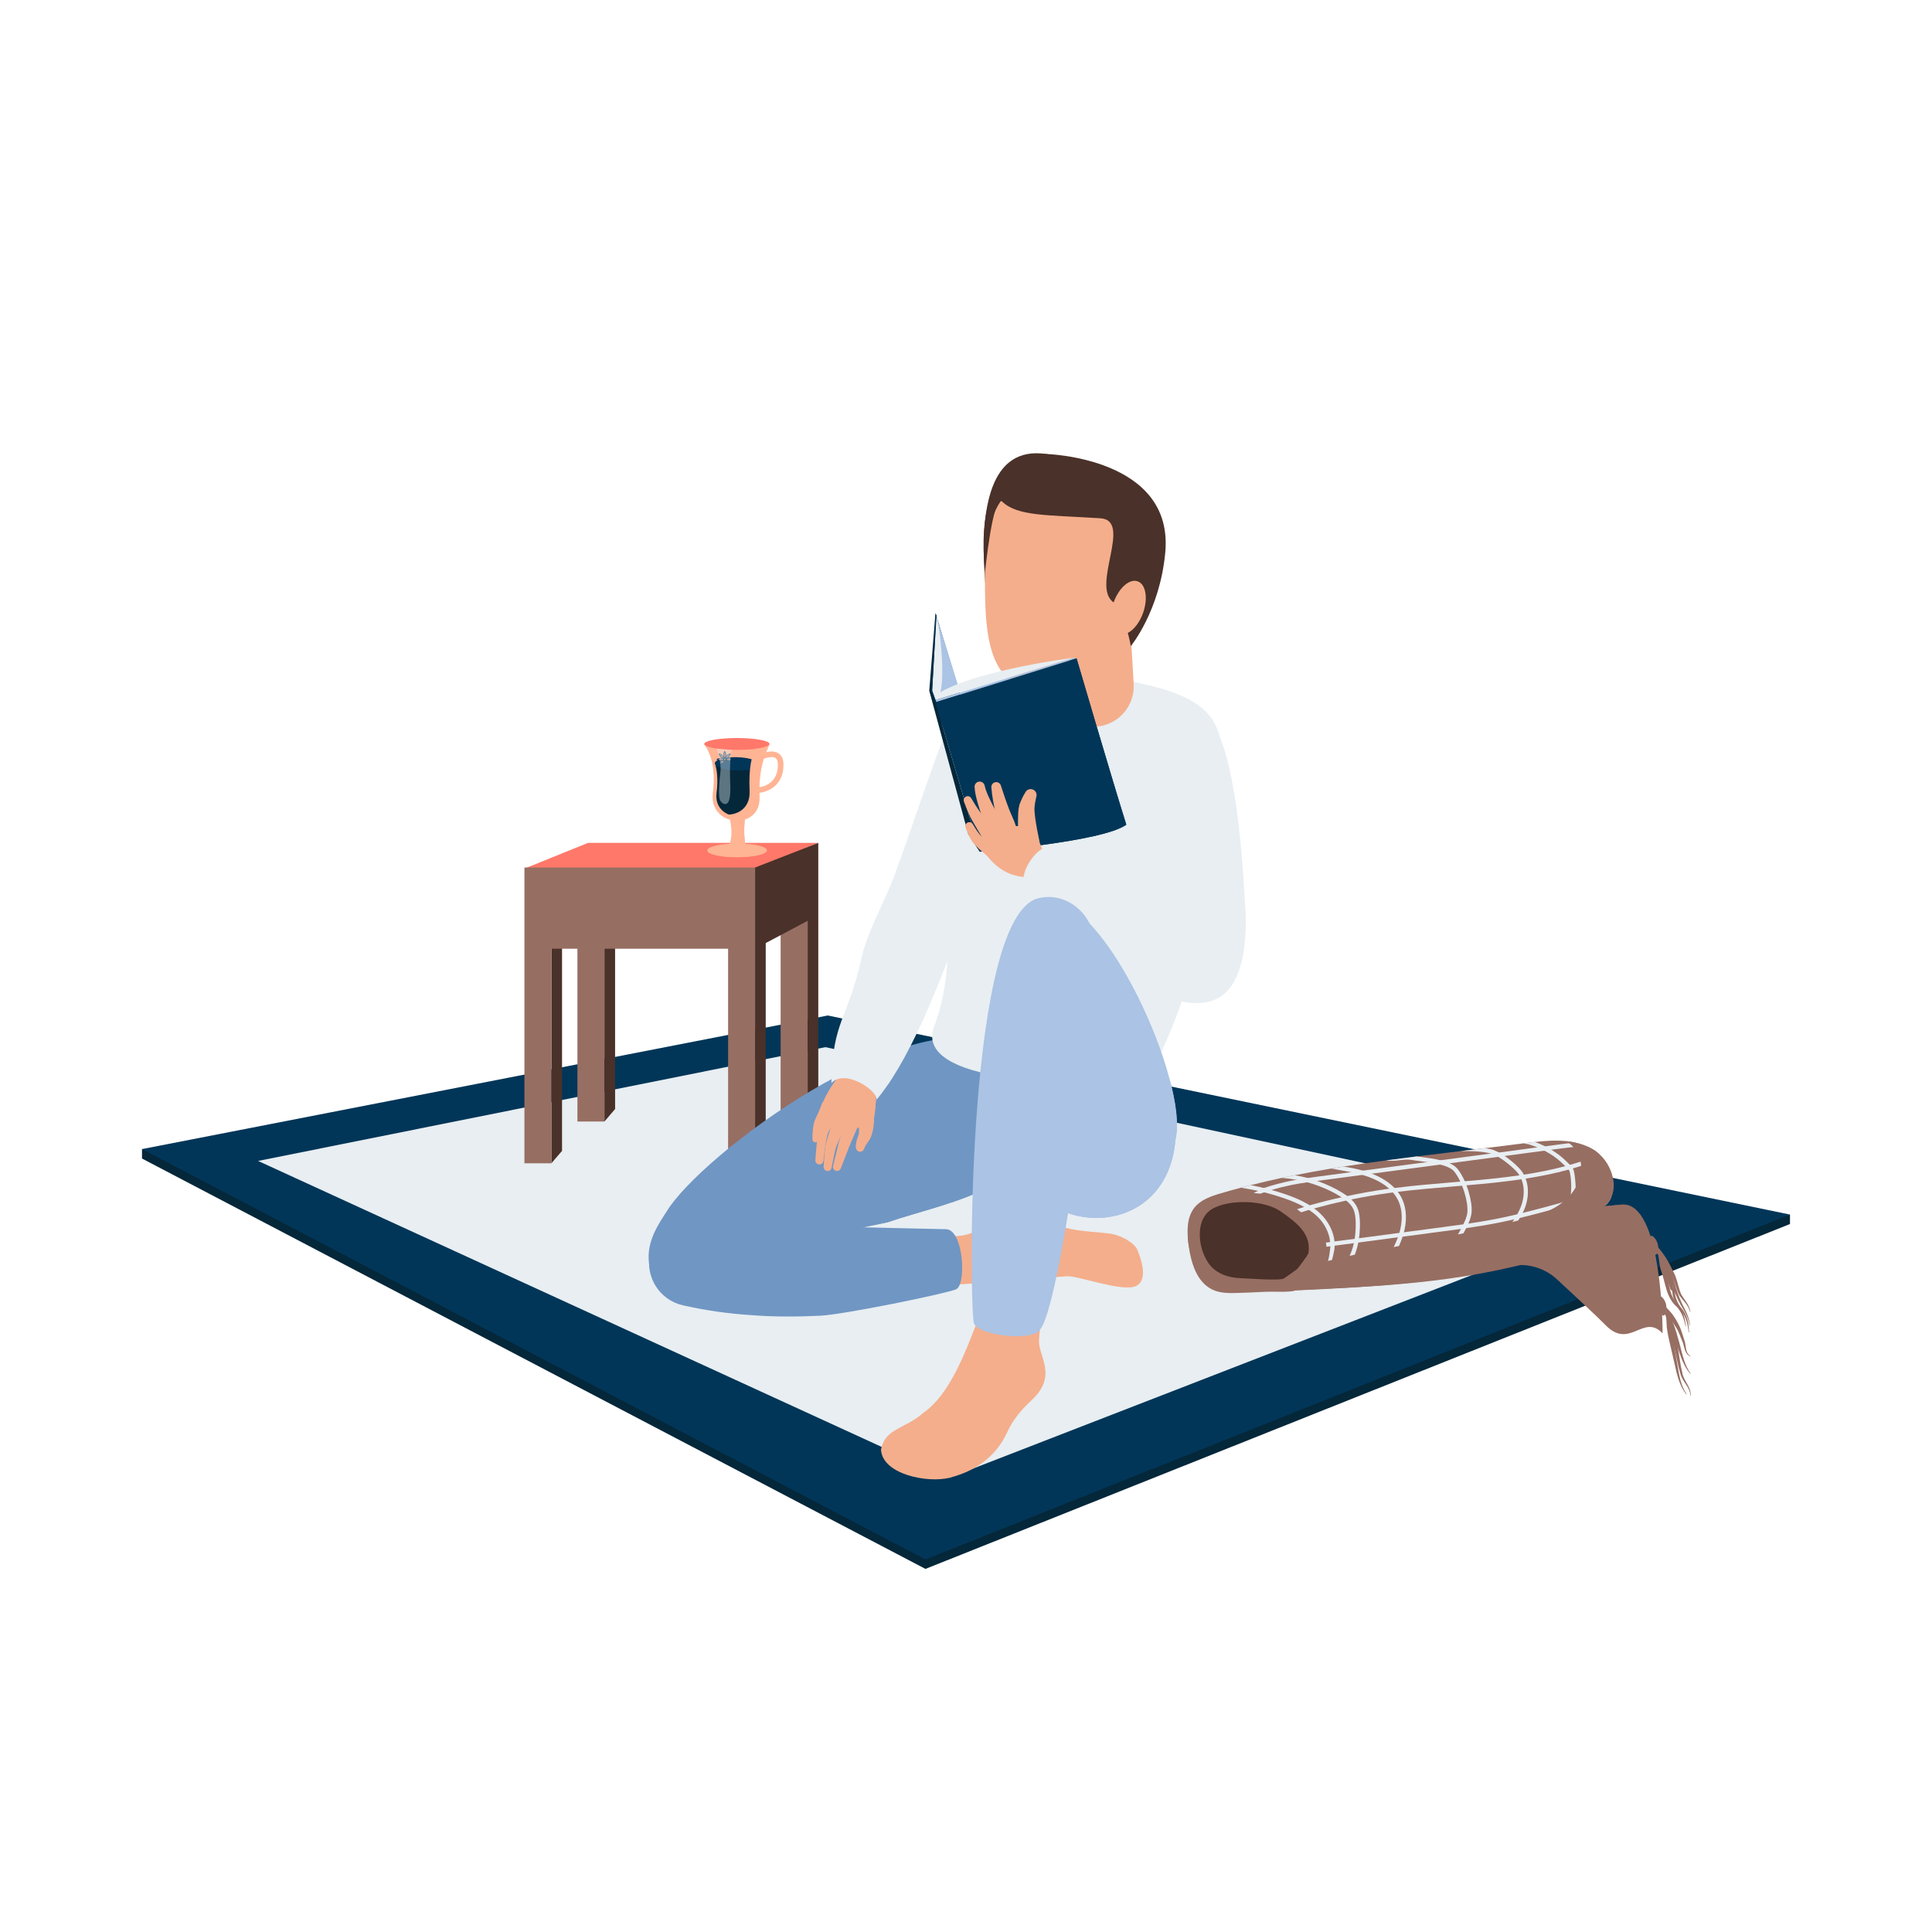 <?xml version="1.0" encoding="utf-8"?>
<!-- Generator: Adobe Illustrator 27.5.0, SVG Export Plug-In . SVG Version: 6.00 Build 0)  -->
<svg version="1.1" id="Layer_1" xmlns="http://www.w3.org/2000/svg" xmlns:xlink="http://www.w3.org/1999/xlink" x="0px" y="0px"
	 viewBox="0 0 450 450" style="enable-background:new 0 0 450 450;" xml:space="preserve">
<g>
	<g>
		<g>
			<polygon style="fill:#04273A;" points="411.997,284.08 192.803,238.727 38.918,268.706 33.076,267.643 33.076,269.844 
				215.556,365.428 416.923,285.099 416.923,282.898 			"/>
			<polygon style="fill:#013658;" points="33.076,267.644 192.802,236.527 416.924,282.899 215.556,363.227 			"/>
			<polygon style="fill:#E8EEF2;" points="60.114,270.405 192.26,243.905 377.122,283.681 221.064,344.217 			"/>
		</g>
		<g>
			<rect x="134.508" y="202.062" style="fill:#976E62;" width="6.277" height="59.151"/>
			<rect x="181.836" y="202.062" style="fill:#976E62;" width="6.276" height="59.151"/>
			<rect x="134.508" y="202.062" style="opacity:0.4;fill:#976E62;" width="6.277" height="59.151"/>
			<rect x="181.836" y="202.062" style="opacity:0.4;fill:#976E62;" width="6.276" height="59.151"/>
			<polygon style="fill:#4A3129;" points="130.91,268.059 128.426,270.953 128.426,206.148 130.91,206.148 			"/>
			<polygon style="fill:#4A3129;" points="143.268,258.32 140.785,261.213 140.785,206.148 143.268,206.148 			"/>
			<polygon style="fill:#FF786A;" points="122.15,202.314 136.957,196.326 190.595,196.326 176.087,202.314 			"/>
			<polygon style="fill:#4A3129;" points="175.868,202.062 175.868,206.148 175.868,220.976 175.868,270.953 178.351,268.059 
				178.351,219.658 188.112,214.479 188.112,261.213 190.595,258.474 190.595,213.162 190.595,201.783 190.595,196.326 			"/>
			<polygon style="fill:#976E62;" points="122.15,202.062 122.15,206.148 122.15,270.953 128.426,270.953 128.426,220.976 
				169.591,220.976 169.591,270.953 175.868,270.953 175.868,206.148 175.868,202.062 			"/>
		</g>
		<g>
			<g>
				<path style="fill:#F4AE8C;" d="M240.203,326.212c-2.28,2.106-4.291,4.506-5.58,7.33c-2.133,4.673-6.196,8.844-13.56,10.676
					c-4.908,1.221-15.453-0.714-15.865-6.541c0.97-5.092,5.616-4.797,9.894-8.629c5.958-4.134,9.602-13.469,13-22.51
					c1.499-3.99,13.78-14.273,16.513-12.559c1.012,0.635-2.217,10.348-2.598,18.181
					C241.819,316.029,246.514,320.382,240.203,326.212z"/>
				<path style="fill:#F4AE8C;" d="M264.947,291.195c-0.507-1.511-3.658-3.495-6.442-3.868c-4.791-0.643-9.816-0.326-15.108-3.241
					c-3.018-1.662-9.309-2.386-12.299,0.338c-1.878,1.711-5.316,3.309-7.716,3.437c1.023,2.824-1.134,9.602,2.707,11.134
					c3.833-0.338,9.126-0.761,22.367-1.726c2.586-0.189,12.693,3.651,15.985,2.333C266.774,298.667,266.673,295.414,264.947,291.195
					z"/>
				<path style="fill:#F4AE8C;" d="M211.466,300.046c-2.924,0-5.398-2.258-5.619-5.222c-0.233-3.105,2.097-5.814,5.205-6.044
					l16.557-1.235c3.131-0.247,5.814,2.1,6.044,5.205c0.233,3.105-2.097,5.814-5.205,6.044l-16.557,1.235
					C211.747,300.04,211.606,300.046,211.466,300.046z"/>
				<path style="fill:#7096C3;" d="M206.757,284.681c-15.436,3.535-29.03,4.268-37.566,11.582
					c-12.315,10.567-16.658,4.588-17.881-1.109c-0.056-0.301-0.113-0.583-0.132-0.884c-0.714-5.133,2.369-9.382,4.08-12.071
					c7.972-13.199,55.898-48.866,77.37-38.788c4.042,1.88,7.145,5.377,8.875,10.924C246.711,276.295,221.31,279.66,206.757,284.681z
					"/>
				<path style="fill:#7096C3;" d="M206.757,284.681c-15.436,3.535-43.312-0.487-43.312-0.487s4.103-1.558,22.026-0.512
					c33.999,1.985,41.491-27.853,45.458-29.188c4.042,1.88,8.844-5.706,10.574-0.159C246.711,276.295,221.31,279.66,206.757,284.681
					z"/>
				<path style="fill:#7096C3;" d="M190.766,285.609c4.821,0.157,29.665,0.7,29.665,0.7c4.007,0.255,4.745,13.005,2.217,14.013
					c-2.789,1.106-26.297,5.895-31.63,6.132c-5.331,0.256-10.689,0.287-16.032-0.134c-5.344-0.339-10.68-1.107-15.927-2.288
					c-5.439-1.224-8.856-6.626-7.632-12.066c1.084-4.817,5.445-8.048,10.206-7.874C161.633,284.093,185.946,285.452,190.766,285.609
					z"/>
				<g>
					<path style="fill:#F4AE8C;" d="M196.634,249.028c0,0-8.916,10.348-4.375,13.207c4.541,2.859,8.802-1.177,10.56,0.841
						c1.213-1.85,1.381-10.809,1.381-10.809L196.634,249.028z"/>
					<path style="fill:#F4AE8C;" d="M194.123,258.583c-0.433,0.61-0.858,1.159-1.306,1.721l-0.68,0.826
						c-0.239,0.295-0.487,0.539-0.557,0.681c-0.498,0.957-0.846,2.433-1.014,3.624l-0.009,0.065
						c-0.051,0.363-0.386,0.615-0.749,0.564c-0.322-0.045-0.557-0.315-0.57-0.628c-0.033-0.785,0.011-1.462,0.079-2.189
						c0.081-0.724,0.16-1.423,0.44-2.24l0.912-2.002c0.261-0.613,0.521-1.253,0.736-1.853c0.289-0.807,1.177-1.226,1.984-0.937
						c0.806,0.289,1.226,1.177,0.937,1.983C194.278,258.332,194.201,258.472,194.123,258.583z"/>
					<path style="fill:#F4AE8C;" d="M194.606,260.605l-1.292,2.393l-0.322,0.596c-0.057,0.118-0.106,0.232-0.166,0.428
						c-0.11,0.36-0.207,0.771-0.29,1.188c-0.331,1.674-0.556,3.441-0.746,5.174c-0.049,0.517-0.508,0.897-1.025,0.848
						c-0.502-0.048-0.874-0.498-0.85-0.997c0.117-1.803,0.258-3.574,0.532-5.399c0.071-0.458,0.154-0.918,0.28-1.413
						c0.056-0.234,0.159-0.536,0.285-0.823l0.241-0.61l0.962-2.433l0.022-0.054c0.266-0.672,1.026-1.002,1.698-0.736
						c0.672,0.266,1.001,1.026,0.736,1.698C194.654,260.51,194.629,260.562,194.606,260.605z"/>
					<path style="fill:#F4AE8C;" d="M197.134,261.599l-2.251,5.204c-0.245,0.511-0.457,1.589-0.647,2.438l-0.539,2.73L193.692,272
						c-0.1,0.51-0.595,0.842-1.105,0.741c-0.473-0.093-0.792-0.526-0.756-0.995l0.217-2.832c0.122-0.991,0.104-1.793,0.471-3.053
						l1.594-5.343c0.254-0.851,1.154-1.351,2.005-1.098c0.851,0.254,1.335,1.15,1.081,2
						C197.182,261.479,197.158,261.544,197.134,261.599z"/>
					<path style="fill:#F4AE8C;" d="M200.138,261.633l-2.244,5.21l-2.052,5.292c-0.181,0.487-0.723,0.736-1.211,0.554
						c-0.448-0.166-0.691-0.651-0.587-1.105l1.355-5.575l1.559-5.525c0.254-0.901,1.191-1.425,2.092-1.171
						c0.901,0.254,1.425,1.191,1.171,2.092c-0.019,0.069-0.043,0.137-0.071,0.202L200.138,261.633z"/>
					<path style="fill:#F4AE8C;" d="M203.509,258.671c0.169,1.697,0.116,3.231-0.277,4.966c-0.103,0.428-0.239,0.868-0.444,1.319
						c-0.084,0.218-0.239,0.459-0.362,0.677l-0.305,0.413c-0.407,0.578-0.652,0.959-0.868,1.567
						c-0.176,0.507-0.729,0.775-1.235,0.599c-0.344-0.12-0.579-0.42-0.639-0.755c-0.145-0.857,0.152-1.864,0.4-2.581l0.199-0.556
						c0.016-0.117,0.054-0.192,0.064-0.327c0.037-0.236,0.055-0.512,0.05-0.805c-0.01-1.157-0.32-2.563-0.633-3.732l-0.012-0.045
						c-0.296-1.104,0.36-2.24,1.464-2.536c1.105-0.296,2.24,0.36,2.536,1.464C203.477,258.447,203.497,258.565,203.509,258.671z"/>
					<path style="fill:#F4AE8C;" d="M192.26,262.236c4.541,2.859,8.802-1.846,10.56,0.841c1.213-1.85,1.381-10.809,1.381-10.809
						L192.26,262.236z"/>
				</g>
				<path style="fill:#E8EEF2;" d="M226.255,196.18v0.075c-1.41,15.248-3.76,23.409-3.873,23.409
					c-1.974,4.118-7.991,22.148-16,33.561c-0.038,0.075-0.094,0.151-0.151,0.226c0,0.019-0.019,0.019-0.019,0.019
					c-0.658,0.94-1.335,1.824-2.012,2.651c-0.019-2.388-7.502-7.182-10.548-3.854c0.244-14.741,3.855-14.666,7.07-29.331
					c1.26-5.81,5.359-13.011,7.446-18.595c4.851-12.954,10.567-31.437,13.876-37.51C228.53,154.966,229.414,169.82,226.255,196.18z"
					/>
				<path style="fill:#E8EEF2;" d="M226.255,196.255c-1.41,15.248-3.76,23.409-3.873,23.409c-1.974,4.118-7.991,22.148-16,33.561
					c2.2-2.895,0.564-17.147,0.357-25.834c-0.207-8.705,13.161-23.051,13.161-23.051S223.622,197.853,226.255,196.255z"/>
				<path style="fill:#E8EEF2;" d="M284.992,181.984c-0.414,4.889-0.902,9.495-1.467,13.838c-3.365,26.21-9.42,43.019-16.395,55.804
					c-0.414,0.771-55.215,3.395-49.61-12.42c7.634-19.065-0.402-50.199,4.26-69.669c0.729-7.887,12.542-14.462,26.91-12.906
					C283.525,160.402,284.992,166.398,284.992,181.984z"/>
				<path style="fill:#E8EEF2;" d="M283.525,195.823c-3.365,26.21-9.42,43.019-16.395,55.804c-0.414,0.771-0.846,1.523-1.279,2.238
					c-1.617-2.651-20.87-34.182-24.931-36.984c-4.268-2.914-2.557-11.62-2.557-11.62l4.644-7.69c0,0,16.658,4.888,21.961,5.039
					c5.302,0.169,1.147-21.885,1.147-21.885S274.971,188.359,283.525,195.823z"/>
				<path style="fill:#4A3129;" d="M268.554,136.04c-6.442,13.522-4.226,5.252-17.499,3.748
					c-13.274-1.504-20.382,10.604-21.589-4.326c-1.41-17.445,1.319-31.607,14.16-29.722
					C263.019,108.587,277.501,117.258,268.554,136.04z"/>
				<path style="fill:#F4AE8C;" d="M262.968,140.494l1.086,18.813c0.3,5.192-3.666,9.644-8.858,9.944
					c-5.192,0.3-9.644-3.666-9.943-8.858c-0.021-0.363-0.02-0.731,0-1.085l1.086-18.813c0.265-4.592,4.203-8.1,8.795-7.835
					C259.401,132.905,262.732,136.326,262.968,140.494z"/>
				<path style="fill:#F4AE8C;" d="M268.554,136.04c-1.125,11.637-10.177,25.607-22.718,25.609
					c-16.415,0.002-16.529-13.349-16.412-30.042c0.137-19.638,11.42-22.493,22.226-21.268
					C262.456,111.562,270.042,120.646,268.554,136.04z"/>
				<path style="fill:#4A3129;" d="M229.426,133.322c0,0,1.844-18.523,4.041-16.452c3.575,3.371,10.248,3.058,22.823,3.843
					c7.682,0.48-2.349,15.903,3.099,19.596c2.844,3.083,3.992,10.184,3.992,10.184s6.739-8.113,8.03-21.763
					c2.105-22.263-27.784-22.989-27.784-22.989S226.469,103.89,229.426,133.322z"/>
				<path style="fill:#F4AE8C;" d="M266.252,142.735c-1.196,3.381-3.701,5.58-5.597,4.91c-1.895-0.67-2.463-3.954-1.267-7.336
					c1.195-3.382,3.701-5.58,5.596-4.91C266.88,136.069,267.447,139.354,266.252,142.735z"/>
				<g>
					<polygon style="fill:#04273A;" points="217.889,163.584 216.443,160.879 225.519,194.282 228.185,198.384 					"/>
					<polygon style="fill:#04273A;" points="217.889,142.754 216.443,160.879 223.477,179.632 226.452,170.866 					"/>
					<polygon style="fill:#ABC3E4;" points="217.889,163.046 218.082,163.524 250.762,153.353 249.98,153.217 					"/>
					<path style="fill:#013658;" d="M262.336,192.081c-5.453,4.024-34.144,6.298-34.144,6.298l-0.996-3.384l-9.307-31.418
						l31.399-9.777l1.467-0.451C250.754,153.349,258.932,181.251,262.336,192.081z"/>
					<polygon style="fill:#ABC3E4;" points="218.082,143.387 223.313,160.175 219.057,161.193 					"/>
					<path style="fill:#E8EEF2;" d="M218.082,143.387l-0.964,17.492l0.772,2.167l32.09-9.83c0,0-21.487,2.686-30.923,7.976
						C220.185,156.402,218.749,145.112,218.082,143.387z"/>
					<path style="fill:#013658;" d="M217.983,163.649c-0.037,0-0.075-0.026-0.089-0.063l-0.974-2.712l1.031-17.611
						c0.003-0.049,0.046-0.089,0.095-0.089c0.049,0.009,0.098,0.046,0.095,0.101l-1.031,17.591l0.962,2.657
						c0.017,0.049-0.008,0.104-0.057,0.121C218.003,163.646,217.995,163.649,217.983,163.649z"/>
					<path style="fill:#013658;" d="M262.336,192.081c-5.453,4.024-34.144,6.298-34.144,6.298l-0.996-3.384
						c2.877-1.504,6.468-3.685,10.83-6.882c11.037-8.066,11.545-26.718,11.262-34.314l1.467-0.451
						C250.754,153.349,258.932,181.251,262.336,192.081z"/>
				</g>
				<g>
					<path style="fill:#F4AE8C;" d="M243.229,199.275c0,0-1.17-5.712-5.205-6.72c-4.035-1.008-11.262,2.688-8.153,6.72
						c3.109,4.032,6.614,5.084,10.238,5.062C243.734,204.316,243.229,199.275,243.229,199.275z"/>
					<path style="fill:#F4AE8C;" d="M237.312,196.597c-0.13-1.964-0.216-3.863-0.198-5.862c0.043-1.026-0.01-1.955,0.348-3.351
						c0.395-0.995,0.734-1.838,1.438-2.949c0.407-0.642,1.257-0.832,1.899-0.426c0.512,0.325,0.737,0.93,0.601,1.488l-0.079,0.321
						c-0.142,0.579-0.315,1.569-0.373,2.402c-0.024,0.458,0.05,1.438,0.17,2.29c0.242,1.769,0.598,3.621,0.982,5.395l0.004,0.018
						c0.283,1.309-0.549,2.599-1.858,2.882c-1.309,0.283-2.6-0.549-2.882-1.858C237.337,196.835,237.32,196.709,237.312,196.597z"/>
					<path style="fill:#F4AE8C;" d="M233.952,195.903c-0.083-0.122-0.177-0.304-0.219-0.399l-0.062-0.132l-0.101-0.221l-0.171-0.381
						l-0.263-0.737l-0.422-1.465c-0.199-0.984-0.486-1.846-0.765-2.968c-0.484-2.059-0.881-4.083-1.042-6.208
						c-0.047-0.625,0.421-1.169,1.046-1.217c0.533-0.04,1.009,0.295,1.165,0.783l0.007,0.024c0.604,1.878,1.25,3.8,1.959,5.635
						l1.201,2.818l0.494,1.45l0.201,0.719l0.072,0.343l0.027,0.139l0.006,0.046c-0.017-0.037-0.081-0.162-0.137-0.227
						c0.552,0.827,0.328,1.946-0.499,2.497C235.622,196.955,234.504,196.731,233.952,195.903z"/>
					<path style="fill:#F4AE8C;" d="M231.291,196.574l-1.357-3.25l-0.667-1.612c-0.138-0.31-0.182-0.469-0.264-0.726l-0.27-0.789
						c-0.369-1.072-0.729-2.165-1.046-3.286c-0.304-1.138-0.615-2.245-0.685-3.62c-0.034-0.654,0.47-1.212,1.124-1.245
						c0.588-0.03,1.099,0.375,1.219,0.933l0.022,0.104c0.184,0.847,0.612,1.868,1.055,2.826c0.454,0.973,0.955,1.938,1.476,2.911
						l0.398,0.745c0.132,0.259,0.302,0.614,0.436,0.792l0.857,1.366l1.692,2.707l0.039,0.062c0.666,1.065,0.342,2.469-0.724,3.135
						c-1.065,0.666-2.469,0.342-3.135-0.724C231.397,196.8,231.338,196.682,231.291,196.574z"/>
					<path style="fill:#F4AE8C;" d="M230.129,197.388l-3.017-5.117c-0.494-0.81-1.058-1.823-1.452-2.737
						c-0.419-0.938-0.789-1.862-1.141-2.823c-0.179-0.489,0.072-1.03,0.562-1.21c0.437-0.16,0.916,0.024,1.141,0.415
						c0.475,0.825,0.999,1.676,1.528,2.463c0.543,0.818,1.06,1.455,1.732,2.23l3.827,4.506c0.705,0.823,0.609,2.061-0.213,2.766
						c-0.823,0.705-2.061,0.609-2.766-0.213C230.258,197.584,230.185,197.479,230.129,197.388z"/>
					<path style="fill:#F4AE8C;" d="M230.353,199.659c-1.159-0.903-2.225-1.787-3.279-2.906c-0.262-0.289-0.52-0.579-0.781-0.983
						c-0.242-0.386-0.362-0.662-0.535-1.001c-0.319-0.655-0.599-1.294-0.866-1.991c-0.186-0.486,0.057-1.03,0.542-1.216
						c0.439-0.168,0.925,0.014,1.152,0.408l0.017,0.029c0.317,0.548,0.684,1.124,1.058,1.657c0.43,0.613,0.661,0.913,1.152,1.298
						c0.946,0.772,2.113,1.512,3.225,2.156l0.024,0.013c0.732,0.424,0.982,1.362,0.559,2.094c-0.424,0.732-1.362,0.983-2.094,0.559
						C230.469,199.742,230.406,199.699,230.353,199.659z"/>
				</g>
				<path style="fill:#E8EEF2;" d="M290.178,213.818c-0.526-8.335-1.528-35.648-7.712-45.466
					c-3.86-6.127-22.656,6.974-15.343,26.702c2.414,6.511,2.928,9.305,3.373,17.031c-4.882-1.799-19.95-14.38-27.492-14.51
					c-2.318,0.992-6.247,6.567-3.956,9.72c7.936,10.919,33.468,31.64,44.84,25.09C287.782,230.143,290.23,224.515,290.178,213.818z"
					/>
				<path style="fill:#ABC3E4;" d="M273.786,265.427c-2.181,26.511-38.394,22.525-37.491-1.523
					c0.583-9.908,1.354-19.516,0.809-29.857c-0.188-3.854-0.564-7.803-1.203-11.921c7.239-31.324,29.895,4.682,36.419,28.842
					C273.955,256.891,274.594,262.099,273.786,265.427z"/>
				<path style="fill:#ABC3E4;" d="M273.786,265.427c-2.181,26.511-38.394,22.525-37.491-1.523
					c0.583-9.908,1.354-19.516,0.809-29.857c9.363-5.866,17.975-11.262,17.975-11.262s0.763,40.565,5.697,42.887
					c10.509,4.945,12.973-8.168,11.545-14.703C273.955,256.891,274.594,262.099,273.786,265.427z"/>
				<path style="fill:#ABC3E4;" d="M255.066,219.818c0.232,23.805-8.436,85.439-12.868,89.897c-1.443,2.8-14.995,1.447-15.418-1.791
					c-1.136-8.702-1.459-94.325,14.982-98.693C248.342,207.611,254.56,212.713,255.066,219.818z"/>
			</g>
		</g>
		<g>
			<path style="fill:#FF786A;" d="M178.616,198.512c0,0.875-3.107,1.585-6.939,1.585c-3.833,0-6.939-0.71-6.939-1.585
				c0-0.416-0.737-1.796,6.939-1.585C179.016,197.116,178.616,197.636,178.616,198.512z"/>
			<path style="fill:#FFB494;" d="M178.616,198.069c0,0.875-3.107,1.585-6.939,1.585c-1.343,0-2.595-0.087-3.657-0.236
				c-1.578-0.225-2.733-0.589-3.132-1.017c-0.099-0.108-0.151-0.218-0.151-0.331c0-0.876,3.107-1.585,6.939-1.585
				C175.508,196.484,178.616,197.194,178.616,198.069z"/>
			<path style="fill:#FFB494;" d="M173.868,197.544h-4.517c1.707-2.283,0.95-5.964,0-9.754h4.517
				C173.299,191.517,173.037,194.988,173.868,197.544z"/>
			<path style="fill:#FFB494;" d="M170.126,198.045l-2.106,1.373c-1.578-0.225-2.733-0.589-3.132-1.017l4.464-0.857
				C169.314,197.732,169.474,197.906,170.126,198.045z"/>
			<path style="fill:#FFB494;" d="M173.868,187.789h-1.467c-0.276,2.146-0.303,4.164-0.233,5.941
				c0.189,4.771-2.228,4.271-2.817,3.813c-0.255,0.816,4.713,0.878,4.517,0C173.037,194.988,173.299,191.517,173.868,187.789z"/>
			<path style="fill:#FFB494;" d="M164.031,173.282c0.166,0.607,3.023,3.464,1.999,11.407c-1.023,7.943,11.171,8.82,10.849,0.998
				c-0.322-7.822,1.996-11.213,2.36-12.405C163.865,173.21,165.429,173.384,164.031,173.282z"/>
			<path style="fill:#FFB494;" d="M176.2,184.698c-0.715,0-1.405-0.149-1.64-0.626l1.166-0.58c-0.052-0.109-0.129-0.164-0.152-0.175
				c0.29,0.146,1.927,0.204,3.41-0.721c1.459-0.908,2.201-2.41,2.201-4.464c0-0.822-0.207-1.359-0.615-1.6
				c-0.988-0.592-3.097,0.325-3.76,0.686l-0.626-1.143c0.324-0.184,3.26-1.726,5.05-0.667c0.833,0.491,1.255,1.407,1.255,2.723
				c0,4.886-3.685,6.127-4.817,6.394C177.289,184.615,176.737,184.698,176.2,184.698z"/>
			<path style="fill:#FF786A;" d="M179.24,173.282c0,0.763-3.405,1.382-7.604,1.382c-4.2,0-7.605-0.619-7.605-1.382
				c0-0.763,3.404-1.381,7.605-1.381C175.835,171.901,179.24,172.52,179.24,173.282z"/>
			<path style="fill:#04273A;" d="M166.551,177.882c0.451,1.501,0.751,3.682,0.352,6.777c-0.864,6.706,9.431,7.447,9.16,0.842
				c-0.132-3.217,0.264-5.546,0.741-7.205C177.306,176.549,166.024,176.131,166.551,177.882z"/>
			<path style="fill:#013658;" d="M176.809,178.064c-0.025,0.857-2.342,1.485-5.177,1.405c-2.834-0.081-5.112-0.841-5.088-1.698
				c0.024-0.856,2.342-1.485,5.176-1.404C174.555,176.447,176.833,177.207,176.809,178.064z"/>
			<g>
				<path style="fill:#ABC3E4;" d="M169.079,176.872c0,0.144-0.117,0.262-0.262,0.262c-0.145,0-0.261-0.117-0.261-0.262
					c0-0.144,0.117-0.262,0.261-0.262C168.962,176.611,169.079,176.728,169.079,176.872z"/>
				<path style="fill:#04273A;" d="M169.135,175.822c0,0.518-0.332,0.938-0.332,0.938s-0.332-0.42-0.332-0.938
					s0.332-0.938,0.332-0.938S169.135,175.304,169.135,175.822z"/>
				<path style="fill:#04273A;" d="M168.94,177.175c-0.011,0.006-0.022,0.011-0.034,0.017c-0.031,0.017-0.063,0.039-0.101,0.069
					c-0.065,0.054-0.132,0.106-0.194,0.151c-0.03,0.071-0.067,0.145-0.114,0.218c0.011-0.058,0.028-0.115,0.045-0.168
					c0.047-0.143,0.108-0.266,0.16-0.354c0.007-0.011,0.013-0.021,0.019-0.032c0.047-0.074,0.08-0.117,0.08-0.117
					s0.028,0.036,0.069,0.099c0.011,0.017,0.024,0.037,0.035,0.06C168.918,177.134,168.929,177.155,168.94,177.175z"/>
				<path style="fill:#04273A;" d="M167.806,176.561c0.518,0,0.938,0.332,0.938,0.332s-0.42,0.332-0.938,0.332
					c-0.518,0-0.938-0.332-0.938-0.332S167.289,176.561,167.806,176.561z"/>
				<path style="fill:#04273A;" d="M170.205,176.704c-0.006,0.091-0.052,0.222-0.21,0.369c-0.054,0.048-0.121,0.101-0.203,0.153
					c-0.102,0-0.201-0.013-0.292-0.035c-0.186-0.041-0.347-0.114-0.462-0.177c-0.017-0.011-0.033-0.021-0.048-0.028
					c-0.086-0.052-0.134-0.091-0.134-0.091s0.065-0.052,0.175-0.116c0.008-0.004,0.017-0.007,0.024-0.013
					c0.106-0.058,0.249-0.123,0.415-0.162c0.101-0.026,0.208-0.043,0.322-0.043c0.147,0,0.289,0.028,0.412,0.067
					C170.205,176.648,170.207,176.674,170.205,176.704z"/>
				<path style="fill:#04273A;" d="M168.744,176.959c0,0-0.006,0.045-0.022,0.117c-0.002,0.011-0.004,0.025-0.009,0.037
					c-0.019,0.08-0.05,0.184-0.101,0.298c-0.03,0.071-0.067,0.145-0.114,0.218c0.011-0.058,0.028-0.115,0.045-0.168
					c-0.048,0.036-0.095,0.065-0.14,0.093c-0.009,0.021-0.022,0.039-0.035,0.06c0-0.013,0-0.026-0.004-0.037
					c-0.231,0.134-0.423,0.171-0.57,0.046c-0.03-0.024-0.063-0.043-0.098-0.058c0.045-0.062,0.093-0.123,0.151-0.179
					c0.08-0.08,0.168-0.145,0.255-0.197c0.177-0.11,0.358-0.168,0.483-0.199c0.009-0.002,0.019-0.004,0.026-0.006
					C168.692,176.965,168.744,176.959,168.744,176.959z"/>
				<path style="fill:#04273A;" d="M169.282,175.918c0.366-0.366,0.898-0.428,0.898-0.428s-0.062,0.532-0.428,0.898
					c-0.366,0.366-0.898,0.428-0.898,0.428S168.916,176.284,169.282,175.918z"/>
				<path style="fill:#04273A;" d="M169.652,177.298c-0.035,0.015-0.067,0.024-0.097,0.03c-0.041,0.008-0.488-0.19-0.488-0.19
					s0,0.006,0.002,0.017c-0.039-0.004-0.08,0-0.129,0.021c-0.011,0.006-0.022,0.011-0.034,0.017
					c-0.007-0.024-0.015-0.048-0.018-0.069c-0.007-0.024-0.013-0.047-0.017-0.065c-0.013-0.061-0.017-0.099-0.017-0.099
					s0.052,0.006,0.134,0.026c0.017,0.004,0.037,0.007,0.056,0.013c0.123,0.034,0.289,0.092,0.455,0.192
					C169.551,177.222,169.602,177.257,169.652,177.298z"/>
				<path style="fill:#04273A;" d="M167.846,176.388c-0.366-0.366-0.428-0.898-0.428-0.898s0.532,0.062,0.898,0.428
					c0.366,0.366,0.428,0.898,0.428,0.898S168.212,176.754,167.846,176.388z"/>
				<path style="fill:#7096C3;" d="M169.028,175.822c0,0.073-0.009,0.142-0.025,0.207c-0.058,0.25-0.2,0.43-0.2,0.43
					s-0.142-0.18-0.201-0.43c-0.016-0.065-0.025-0.134-0.025-0.207c0-0.073,0.009-0.141,0.025-0.206
					c0.059-0.25,0.201-0.43,0.201-0.43s0.142,0.18,0.2,0.43C169.019,175.68,169.028,175.749,169.028,175.822z"/>
				<path style="fill:#7096C3;" d="M168.501,176.86c0,0-0.164,0.13-0.396,0.193c-0.074,0.02-0.154,0.033-0.24,0.033
					c-0.085,0-0.165-0.013-0.239-0.033c-0.233-0.063-0.398-0.193-0.398-0.193s0.207-0.164,0.486-0.211
					c0.048-0.009,0.099-0.014,0.151-0.014c0.051,0,0.102,0.005,0.151,0.014C168.294,176.696,168.501,176.86,168.501,176.86z"/>
				<path style="fill:#7096C3;" d="M170.205,176.704c-0.006,0.091-0.052,0.222-0.21,0.369l-0.033,0.006
					c-0.034,0.006-0.069,0.007-0.104,0.007c-0.144,0-0.276-0.037-0.382-0.084c-0.155-0.063-0.255-0.144-0.255-0.144
					s0.127-0.098,0.313-0.164c0.095-0.035,0.207-0.06,0.324-0.06C169.981,176.637,170.108,176.667,170.205,176.704z"/>
				<path style="fill:#7096C3;" d="M168.532,177.171c0,0-0.02,0.186-0.129,0.384c-0.009,0.021-0.022,0.039-0.035,0.06
					c0-0.013,0-0.026-0.004-0.037c-0.231,0.134-0.423,0.171-0.57,0.046c0.036-0.056,0.076-0.112,0.127-0.162
					c0.054-0.054,0.113-0.099,0.173-0.134C168.308,177.197,168.532,177.171,168.532,177.171z"/>
				<path style="fill:#7096C3;" d="M169.968,175.682c0,0-0.027,0.231-0.166,0.45c-0.034,0.056-0.076,0.109-0.125,0.159
					c-0.061,0.06-0.126,0.107-0.193,0.146c-0.209,0.121-0.417,0.145-0.417,0.145s0.026-0.231,0.164-0.451
					c0.034-0.055,0.076-0.109,0.126-0.159c0.038-0.039,0.081-0.073,0.123-0.103C169.711,175.711,169.968,175.682,169.968,175.682z"
					/>
				<path style="fill:#7096C3;" d="M168.531,176.582c0,0-0.207-0.024-0.415-0.143c-0.066-0.039-0.134-0.087-0.195-0.147
					c-0.014-0.014-0.029-0.029-0.042-0.044c0-0.001,0-0.001,0-0.001c-0.212-0.245-0.249-0.564-0.249-0.564s0.255,0.029,0.484,0.186
					c0.044,0.03,0.086,0.065,0.125,0.104c0.083,0.083,0.142,0.179,0.186,0.269C168.512,176.421,168.531,176.582,168.531,176.582z"/>
				<path style="fill:#976E62;" d="M169.802,176.132c-0.034,0.056-0.076,0.109-0.125,0.159c-0.061,0.06-0.126,0.107-0.193,0.146
					c-0.142-0.016-0.253-0.137-0.253-0.284c0-0.007,0-0.015,0.001-0.022c0.034-0.055,0.076-0.109,0.126-0.159
					c0.038-0.039,0.081-0.073,0.123-0.103c0.012-0.001,0.024-0.002,0.036-0.002C169.668,175.867,169.791,175.984,169.802,176.132z"
					/>
				<path style="fill:#976E62;" d="M169.028,175.822c0,0.073-0.009,0.142-0.025,0.207c-0.052,0.051-0.122,0.082-0.2,0.082
					c-0.079,0-0.148-0.031-0.201-0.082c-0.016-0.065-0.025-0.134-0.025-0.207c0-0.073,0.009-0.141,0.025-0.206
					c0.052-0.05,0.122-0.082,0.201-0.082c0.078,0,0.148,0.031,0.2,0.082C169.019,175.68,169.028,175.749,169.028,175.822z"/>
				<path style="fill:#976E62;" d="M168.153,176.893c0,0.058-0.018,0.113-0.048,0.159c-0.074,0.02-0.154,0.033-0.24,0.033
					c-0.085,0-0.165-0.013-0.239-0.033c-0.03-0.046-0.049-0.101-0.049-0.159c0-0.103,0.055-0.194,0.137-0.244
					c0.048-0.009,0.099-0.014,0.151-0.014c0.051,0,0.102,0.005,0.151,0.014C168.098,176.699,168.153,176.79,168.153,176.893z"/>
				<path style="fill:#976E62;" d="M168.364,177.578c-0.231,0.134-0.423,0.171-0.57,0.046c0.036-0.056,0.076-0.112,0.127-0.162
					c0.054-0.054,0.113-0.099,0.173-0.134C168.234,177.335,168.348,177.44,168.364,177.578z"/>
				<path style="fill:#976E62;" d="M170.029,176.893c0,0.071-0.025,0.135-0.068,0.186c-0.033,0.005-0.068,0.007-0.104,0.007
					c-0.143,0-0.276-0.037-0.382-0.083c-0.014-0.033-0.022-0.071-0.022-0.11c0-0.077,0.03-0.147,0.081-0.199
					c0.095-0.035,0.206-0.06,0.324-0.06C169.953,176.681,170.029,176.779,170.029,176.893z"/>
				<path style="fill:#976E62;" d="M168.426,176.241c-0.041,0.133-0.174,0.216-0.31,0.198c-0.066-0.039-0.134-0.087-0.195-0.147
					c-0.014-0.014-0.029-0.029-0.042-0.044c0-0.001,0-0.001,0-0.001c-0.018-0.053-0.021-0.111-0.005-0.169
					c0.031-0.116,0.128-0.195,0.24-0.209c0.044,0.03,0.086,0.065,0.125,0.104C168.324,176.055,168.383,176.151,168.426,176.241z"/>
			</g>
			<path style="fill:#013658;" d="M168.364,177.578c0.013-0.007,0.026-0.015,0.039-0.022c-0.009,0.021-0.022,0.039-0.035,0.06
				C168.368,177.602,168.368,177.589,168.364,177.578z"/>
			<path style="fill:#013658;" d="M168.612,177.412c-0.03,0.071-0.067,0.145-0.114,0.218c0.011-0.058,0.028-0.115,0.045-0.168
				C168.566,177.447,168.59,177.43,168.612,177.412z"/>
			<path style="fill:#FFB494;" d="M179.24,173.283c-0.167,0.727-2.362,1.013-3.326,1.142c-0.791,1.827-1.558,4.044-1.317,9.892
				c0.188,4.566-3.888,6.166-7.111,5.13c3.052,3.048,9.632,2.015,9.395-3.759C176.557,177.865,178.875,174.474,179.24,173.283z"/>
			<path style="fill:#FFB494;" d="M174.201,196.593c1.595,0.29,2.618,0.738,2.618,1.24c0,0.876-3.107,1.585-6.939,1.585
				c-0.896,0-1.749-0.04-2.534-0.11c0.215,0.039,0.439,0.076,0.673,0.11c1.062,0.149,2.313,0.236,3.657,0.236
				c3.832,0,6.939-0.71,6.939-1.585C178.616,197.397,176.785,196.823,174.201,196.593z"/>
			<path style="opacity:0.39;fill:#E8EEF2;" d="M166.869,174.359c0,0,1.237,3.21,0.926,5.511c-0.312,2.301-0.434,5.16-0.196,6.192
				c0.239,1.031,1.686,1.963,2.204,0.366c0.518-1.597,0.244-4.08,0.226-5.898c-0.018-1.818,0.07-5.345,0.469-5.865
				C166.869,174.359,166.869,174.359,166.869,174.359z"/>
		</g>
	</g>
	<g>
		<g>
			<path style="fill:#976E62;" d="M385.074,289.544c1.21,1.478,2.255,3.08,3.09,4.834c0.791,1.762,1.156,3.761,1.528,5.47
				c0.029,0.091,0.062,0.147,0.062,0.147c0.017-0.035,0.382,0.34,0.331,0.466c0.061,0.3,0.033,0.539,0.052,0.768
				c0.03,0.437,0.133,0.879,0.284,1.306c0.309,0.85,0.775,1.676,1.373,2.346c1.28,1.574,1.574,3.57,1.606,5.454l-0.098-0.005
				c-0.133-1.82-0.632-3.83-1.851-5.122c-0.685-0.722-1.181-1.569-1.545-2.484c-0.175-0.46-0.304-0.944-0.352-1.451
				c-0.027-0.241-0.053-0.481-0.107-0.641c-0.087-0.118,0.105,0.073-0.097-0.062c-0.199-0.133-0.279-0.302-0.342-0.424
				c-0.679-1.917-1-3.676-1.746-5.388c-0.639-1.738-1.544-3.396-2.273-5.164L385.074,289.544z"/>
			<path style="fill:#976E62;" d="M385.065,289.185c2.379,2.715,3.982,6.026,4.931,9.515c0.475,1.71,1.042,3.382,1.794,4.979
				c0.797,1.549,1.725,3.2,1.815,5.015l-0.097,0.013c-0.206-1.806-1.174-3.289-2.088-4.839c-0.874-1.575-1.502-3.275-2.068-4.968
				c-1.172-3.331-3.097-6.282-4.372-9.665L385.065,289.185z"/>
			<path style="fill:#976E62;" d="M384.816,289.583c1.496,0.716,2.342,2.142,3.216,3.394c0.828,1.328,1.477,2.693,2.159,4.132
				c0.572,1.493,0.8,3.039,1.4,4.375c0.705,1.254,1.942,2.466,2.137,4.053l-0.095,0.023c-0.338-1.56-1.556-2.512-2.461-3.84
				c-0.742-1.438-1.042-2.97-1.651-4.316c-0.721-1.294-1.571-2.615-2.325-3.922c-0.788-1.292-1.408-2.717-2.423-3.812
				L384.816,289.583z"/>
			<path style="fill:#976E62;" d="M392.605,308.93c-0.348-1.682-0.912-3.336-2.066-4.564c-1.325-1.099-2.134-2.93-2.544-4.574
				l-0.676-2.486c-0.171-0.778-0.598-1.59-0.718-2.507l-0.365-2.543c-0.174-0.802-0.229-1.726-0.833-2.288l0.043-0.088
				c0.857,0.449,1.134,1.421,1.433,2.217c0.285,0.833,0.447,1.694,0.659,2.516c0.135,0.796,0.501,1.543,0.719,2.445
				c0.219,0.851,0.35,1.703,0.535,2.533c0.347,1.697,0.887,3.19,2.156,4.438c1.138,1.402,1.549,3.195,1.753,4.884L392.605,308.93z"
				/>
			<path style="fill:#976E62;" d="M385.669,292.212c-0.547,0.134-0.469-0.927-0.766-2.139c-0.296-1.213-0.59-2.183-0.307-2.252
				c0.283-0.069,1.231,0.741,1.528,1.953C386.421,290.987,386.195,292.084,385.669,292.212z"/>
			<path style="fill:#976E62;" d="M386.25,291.006c-0.074,0.164-0.177,0.282-0.311,0.332c-0.528,0.199-0.577-0.864-1.017-2.032
				c-0.159-0.425-0.314-0.816-0.434-1.149c0.021,0.395,0.215,1.096,0.415,1.915c0.296,1.212,0.218,2.273,0.766,2.139
				C386.004,292.13,386.215,291.654,386.25,291.006z"/>
		</g>
		<g>
			<path style="fill:#976E62;" d="M387.061,303.687c1.086,1.557,2,3.223,2.698,5.021c0.612,1.834,0.787,3.738,1.114,5.599
				c0.326,1.837,0.529,3.732,0.989,5.518c0.267,1.817,2.091,3.188,1.907,5.231l-0.097-0.012c0.068-1.921-1.824-3.16-2.279-5.077
				c-0.573-1.834-0.864-3.681-1.292-5.527c-0.482-1.808-0.721-3.673-1.27-5.419c-0.5-1.771-1.272-3.482-1.859-5.29L387.061,303.687z
				"/>
			<path style="fill:#976E62;" d="M387.079,303.328c1.802,2.458,2.968,5.296,3.722,8.217c0.903,2.871,1.22,5.929,2.984,8.385
				l-0.076,0.061c-2.027-2.325-2.608-5.461-3.652-8.204c-1.102-2.777-2.192-5.51-3.065-8.416L387.079,303.328z"/>
			<path style="fill:#976E62;" d="M386.8,303.706c1.177,0.491,1.964,1.497,2.733,2.408c0.704,0.984,1.317,2.016,1.813,3.135
				c0.471,1.148,0.759,2.32,1.138,3.463c0.231,1.13,0.151,2.499,1.222,3.115l-0.04,0.089c-1.234-0.541-1.317-2.059-1.661-3.102
				c-0.463-1.076-0.843-2.196-1.356-3.208c-0.609-0.984-1.266-1.965-1.918-2.93c-0.616-0.998-1.21-1.997-1.981-2.886L386.8,303.706z
				"/>
			<path style="fill:#976E62;" d="M392.778,324.782c-1.143-1.421-1.77-3.187-2.234-4.93l-1.211-5.268
				c-0.408-1.772-0.858-3.455-1.096-5.327c-0.042-0.906-0.1-1.79-0.179-2.67c-0.12-0.85-0.125-1.812-0.702-2.451l0.05-0.084
				c0.851,0.536,1.073,1.565,1.325,2.418c0.228,0.893,0.338,1.802,0.48,2.684c0.244,1.692,0.649,3.513,0.891,5.278l0.92,5.311
				c0.333,1.746,0.812,3.498,1.835,4.981L392.778,324.782z"/>
			<path style="fill:#976E62;" d="M387.449,306.393c-0.556,0.091-0.397-0.96-0.6-2.192c-0.202-1.232-0.421-2.221-0.133-2.268
				c0.287-0.047,1.171,0.833,1.373,2.065C388.292,305.229,387.983,306.305,387.449,306.393z"/>
			<path style="fill:#976E62;" d="M388.12,305.235c-0.086,0.157-0.198,0.267-0.335,0.307c-0.541,0.157-0.509-0.906-0.857-2.104
				c-0.127-0.436-0.251-0.837-0.345-1.179c-0.01,0.395,0.131,1.109,0.267,1.941c0.202,1.232,0.043,2.283,0.6,2.192
				C387.789,306.337,388.037,305.878,388.12,305.235z"/>
		</g>
		<path style="fill:#976E62;" d="M372.61,268.917c-0.557-0.523-1.177-0.989-1.833-1.352c-0.233-0.129-0.474-0.247-0.706-0.367
			c-0.983-0.461-2.012-0.807-3.057-1.043c-0.741-0.175-1.505-0.298-2.274-0.371c-2.365-0.231-4.809-0.068-7.231,0.2
			c-0.828,0.082-1.663,0.185-2.487,0.296l-0.165,0.02c-2.958,0.394-5.931,0.759-8.923,1.118c-1.902,0.244-3.816,0.47-5.731,0.696
			c-3.4,0.409-6.821,0.81-10.239,1.24c-2.37,0.292-4.747,0.604-7.113,0.925c-3.289,0.435-6.592,0.91-9.86,1.431
			c-0.967,0.149-1.934,0.307-2.9,0.465c-2.849,0.479-5.694,0.997-8.523,1.562c-1.01,0.203-2.01,0.405-3.02,0.618
			c-2.42,0.525-4.836,1.078-7.226,1.688c-0.775,0.194-1.549,0.388-2.322,0.601c-1.557,0.409-3.1,0.845-4.632,1.299
			c-2.265,0.663-4.66,1.471-6.139,3.309c-1.864,2.32-1.774,5.611-1.401,8.563c0.527,4.204,1.892,8.965,5.778,10.656
			c1.761,0.769,3.759,0.74,5.684,0.681c1.709-0.053,3.426-0.116,5.131-0.208c20.216-0.94,38.429-1.39,57.625-5.959
			c4.158-0.99,8.54,0.127,11.662,3.046c4.432,4.144,9.311,8.611,11.269,10.625c5.642,5.801,8.82-2.832,13.272,1.911
			c0-6.261-1.016-30.837-9.548-29.993c-1.403,0.133-2.728,0.267-3.945,0.387c0.116-0.103,0.221-0.205,0.327-0.306l0.191-0.211
			c0.972-1.076,1.457-2.417,1.539-3.837c0.024-0.368,0.026-0.752-0.011-1.132c-0.165-2.139-1.145-4.335-2.652-6.003L372.61,268.917z
			"/>
		<path style="fill:#4A3129;" d="M303.947,299.179l1.56-1.36c6.296-0.662,8.362-1.479,14.745-3.091
			c4.06-1.026,8.262-2.086,12.248-2.85l17.684-3.386c2.951-0.566,6.086-0.87,8.916-1.967c6.397-2.478,10.329-2.71,15.419-6.381
			l-0.762,0.815c-5.191,3.743-8.065,4.738-14.395,6.506c-2.962,0.831-6.023,1.418-8.987,1.989l-17.691,3.387
			c-3.96,0.757-8.146,1.815-12.196,2.837C314.441,297.202,306.516,298.856,303.947,299.179z"/>
		<path style="fill:#976E62;" d="M280.794,297.741c2.135,1.823,4.999,2.613,7.804,2.725c2.805,0.113,10.181,0.706,12.723,0.238
			c0.327-0.06,3.927-2.676,4.185-2.886c0.369-0.301,3.352-4.296,3.42-4.766c0.845-5.822-3.419-9.017-8.236-12.394
			c-4.805-3.368-15.075-3.735-20.285-0.776C274.464,283.256,276.339,293.939,280.794,297.741z"/>
		<path style="fill:#4A3129;" d="M282.695,295.565c1.675,1.43,3.921,2.05,6.121,2.138c2.2,0.088,7.986,0.554,9.979,0.186
			c0.257-0.047,3.081-2.098,3.283-2.263c0.289-0.236,2.629-3.369,2.683-3.739c0.663-4.567-2.682-7.073-6.46-9.722
			c-3.769-2.642-11.825-2.929-15.911-0.609C277.73,284.203,279.2,292.582,282.695,295.565z"/>
		<g>
			<g>
				<path style="fill:#E8EEF2;" d="M366.769,273.766c0.68,4.964-0.047,8.504-2.798,11.082l-1.574,0.608
					c2.905-2.507,4.033-6.916,3.401-11.561c-0.17-1.3-0.324-1.429-1.037-2.1c-0.2-0.182-0.423-0.392-0.693-0.664
					c-1.778-1.792-4.313-3.324-7.137-4.317c-0.68-0.241-1.371-0.403-2.074-0.514l0.165-0.02c0.824-0.111,1.659-0.214,2.487-0.296
					c2.87,1.047,5.429,2.615,7.252,4.451c0.259,0.264,0.482,0.473,0.671,0.647C366.28,271.875,366.556,272.195,366.769,273.766z"/>
			</g>
			<g>
				<path style="fill:#E8EEF2;" d="M355.246,281.149c-1.072,2.981-3.154,5.147-5.063,7.344l-1.138,0.218
					c1.943-2.231,4.277-5.087,5.282-7.892c1.086-3.032,0.619-6.189-1.187-8.047c-1.601-1.637-4.194-3.713-6.252-4.179
					c-2.189-0.48-4.249-0.483-6.438-0.48c-0.079,0-0.168,0.001-0.246,0.001c1.915-0.226,3.829-0.452,5.731-0.696
					c0.382,0.061,0.775,0.131,1.161,0.222c2.271,0.509,4.968,2.632,6.739,4.445C355.909,274.206,356.456,277.767,355.246,281.149z"
					/>
			</g>
			<g>
				<path style="fill:#E8EEF2;" d="M342.752,282.49c-0.134,1.239-0.664,2.379-1.155,3.356c-0.989,1.975-1.535,3.016-2.81,4.829
					l-1.406,0.324c1.241-1.77,2.37-3.654,3.343-5.597c0.452-0.894,0.944-1.94,1.049-3.008c0.24-2.297-1.033-6.951-3.032-9.495
					c-1.263-1.609-5.368-2.12-8.082-2.466c-0.731-0.087-1.381-0.165-1.855-0.255c-0.847-0.152-1.85-0.048-2.822,0.062
					c-1.06,0.121-2.15,0.235-3.13,0.04c2.366-0.321,4.743-0.633,7.113-0.925c0.251,0.038,0.522,0.074,0.812,0.107
					c3.054,0.383,7.229,0.904,8.738,2.828C341.689,275.059,343.013,279.964,342.752,282.49z"/>
			</g>
			<g>
				<path style="fill:#E8EEF2;" d="M326.858,287.522c-0.778,2.57-1.727,4.197-3.036,6.458l-1.25,0.211
					c1.276-2.207,2.602-4.491,3.344-6.948c0.803-2.692,0.767-5.3-0.126-7.349c-1.805-4.175-6.831-6.001-10.726-6.804
					c-0.951-0.198-1.918-0.365-2.885-0.532c-0.695-0.121-1.391-0.243-2.088-0.384c0.966-0.158,1.933-0.317,2.9-0.465
					c0.766,0.132,1.522,0.266,2.27,0.42c5.917,1.214,9.868,3.764,11.426,7.368C327.667,281.764,327.732,284.615,326.858,287.522z"/>
			</g>
			<g>
				<path style="fill:#E8EEF2;" d="M316.752,284.714c0.072,2.742-0.346,8.617-4.065,11.656l-1.682,0.034
					c4.514-2.813,4.835-9.094,4.765-11.668c-0.032-1.061-0.121-2.184-0.574-3.143c-0.65-1.36-1.989-2.299-3.213-3.036
					c-4.025-2.423-8.707-3.858-13.432-4.203c1.009-0.213,2.009-0.415,3.019-0.618c3.855,0.639,7.599,1.983,10.921,3.979
					c1.342,0.811,2.822,1.861,3.589,3.452C316.612,282.297,316.715,283.536,316.752,284.714z"/>
			</g>
			<g>
				<path style="fill:#E8EEF2;" d="M310.768,291.208c-0.089,0.548-0.91,4.606-1.734,5.196c0,0-1.65,0.852-0.937,0
					c0.937-1.118,1.403-2.888,1.705-5.353c0.319-2.612-0.724-5.56-3.003-7.734c-2.279-2.174-5.339-3.405-7.748-4.232
					c-3.254-1.128-6.628-1.945-10.051-2.44c0.772-0.213,1.547-0.407,2.322-0.601c2.735,0.511,5.424,1.215,8.049,2.115
					c2.501,0.855,5.686,2.139,8.1,4.455C309.985,285.005,311.248,288.3,310.768,291.208z"/>
			</g>
			<path style="fill:#E8EEF2;" d="M370.061,267.189c-2.172-0.265-4.451,0.045-6.507,0.318l-2.212,0.292l-1.629,0.22l-9.245,1.227
				l-1.513,0.206l-11.311,1.501l-2.181,0.298l-15.947,2.121l-2.173,0.287l-9.884,1.315c-0.224,0.027-0.447,0.055-0.679,0.093
				c-0.748,0.092-1.514,0.196-2.269,0.309c-1.23,0.181-2.457,0.382-3.66,0.618c-1.568,0.321-3.136,0.711-4.676,1.177
				c-0.582,0.16-1.15,0.349-1.717,0.547c-0.304,0.096-0.606,0.203-0.908,0.309l-1.566-0.149c0.387-0.137,2.011-1.04,2.41-1.168
				c2.045-0.685,4.145-1.25,6.262-1.668c0.432-0.093,0.867-0.166,1.3-0.249c0.868-0.156,1.74-0.283,2.602-0.409
				c0.93-0.134,1.861-0.259,2.773-0.381l7.383-0.978l2.715-0.364l14.967-1.99l3.122-0.424l11.727-1.562l1.893-0.243l8.932-1.198
				l1.815-0.233l3.54-0.475c1.145-0.151,2.356-0.32,3.591-0.383C368.059,266.391,369.077,266.729,370.061,267.189z"/>
			<path style="fill:#E8EEF2;" d="M372.61,268.917c-2.259,0.948-4.578,1.737-6.931,2.401c-0.371,0.105-0.733,0.209-1.106,0.304
				c-3.16,0.842-6.384,1.476-9.635,1.975c-0.338,0.061-0.686,0.114-1.036,0.157c-4.222,0.618-8.491,1.025-12.725,1.379
				c-0.35,0.043-0.692,0.066-1.044,0.089c-0.643,0.059-1.287,0.119-1.931,0.169c-4.41,0.375-8.949,0.746-13.403,1.324
				c-0.417,0.052-0.825,0.102-1.232,0.161c-0.116,0.014-0.223,0.028-0.34,0.042c-3.15,0.437-6.306,0.993-9.427,1.663
				c-0.443,0.084-0.884,0.188-1.325,0.291c-2.496,0.544-4.972,1.174-7.43,1.871c-0.428,0.122-0.857,0.243-1.285,0.375
				c-0.192,0.043-1.463,0.491-1.654,0.544l0.953,0.702c0.466-0.136,1.354-0.429,1.831-0.557c0.4-0.118,0.799-0.236,1.21-0.346
				c2.46-0.677,4.938-1.288,7.444-1.833c0.394-0.088,0.798-0.167,1.202-0.247c2.864-0.599,5.741-1.091,8.62-1.495
				c0.359-0.044,0.708-0.097,1.067-0.141c0.378-0.056,0.756-0.103,1.135-0.15c4.224-0.52,8.539-0.874,12.714-1.23
				c0.752-0.063,1.503-0.126,2.264-0.19c0.341-0.032,0.683-0.055,1.023-0.096c4.255-0.356,8.541-0.775,12.791-1.407
				c0.33-0.04,0.659-0.091,0.987-0.151c3.386-0.525,6.734-1.194,10.024-2.102c0.324-0.089,0.648-0.178,0.973-0.268
				c2.341-0.682,4.649-1.479,6.907-2.437l-0.099-0.244L372.61,268.917z"/>
			<path style="fill:#E8EEF2;" d="M375.803,275.474c-2.844,1.721-6.045,2.874-9.201,3.824c-0.362,0.104-0.714,0.206-1.076,0.31
				c-1.027,0.304-2.039,0.577-3.031,0.847c-2.577,0.692-5.19,1.408-7.831,2.058c-0.421,0.101-0.832,0.211-1.253,0.312
				c-1.628,0.388-3.259,0.756-4.886,1.074c-2.156,0.423-4.331,0.78-6.519,1.098c-0.387,0.057-0.774,0.115-1.162,0.173
				c-1.609,0.227-3.21,0.434-4.79,0.649l-9.06,1.204l-1.057,0.14l-9.4,1.246l-1.009,0.134l-4.705,0.619l-0.97,0.129l-1.019,0.135
				l0.129,0.97l0.912-0.122l0.99-0.131l4.472-0.59l1.028-0.137l9.235-1.225l1.086-0.143l9.516-1.26
				c1.349-0.176,2.716-0.364,4.083-0.552c0.397-0.059,0.794-0.118,1.201-0.177c2.412-0.346,4.839-0.734,7.226-1.205
				c1.328-0.262,2.654-0.544,3.976-0.854c0.451-0.105,0.901-0.209,1.35-0.324c2.94-0.707,5.859-1.5,8.711-2.275
				c0.802-0.217,1.621-0.446,2.451-0.676c0.372-0.105,0.743-0.21,1.123-0.326c3.217-0.938,6.507-2.083,9.491-3.791L375.803,275.474z
				"/>
			<path style="fill:#E8EEF2;" d="M305.507,297.819l1.052-1.288c5.044-0.844,6.85-1.26,11.853-2.345
				c2.747-0.595,5.486-1.225,8.225-1.857l22.378-5.154c8.347-1.923,18.332-4.636,26.246-8.243c-0.278,0.591-0.654,1.164-1.169,1.71
				c-8.004,3.648-16.464,5.552-24.858,7.486l-22.378,5.154c-2.742,0.632-5.485,1.264-8.237,1.86
				C313.601,296.231,310.565,296.971,305.507,297.819z"/>
		</g>
		<path style="fill:#976E62;" d="M377.703,280.578c-1.155,2.232,4.667,3.803,1.855,5.628c-3.819,1.091-14.847,5.567-18.665,6.658
			c-21.685,6.208-39.137,6.709-61.664,7.757c2.685-2.214,2.619-3.944,5.365-5.346c6.392-3.252,36.892-6.975,53.975-12.44
			c10.869-3.487,12.151-13.625,6.173-17.047c2.116,0.213,4.163,0.74,6.036,1.781c4.687,2.598,7.021,9.862,2.98,13.396
			C374.975,280.845,376.3,280.712,377.703,280.578z"/>
	</g>
</g>
</svg>
